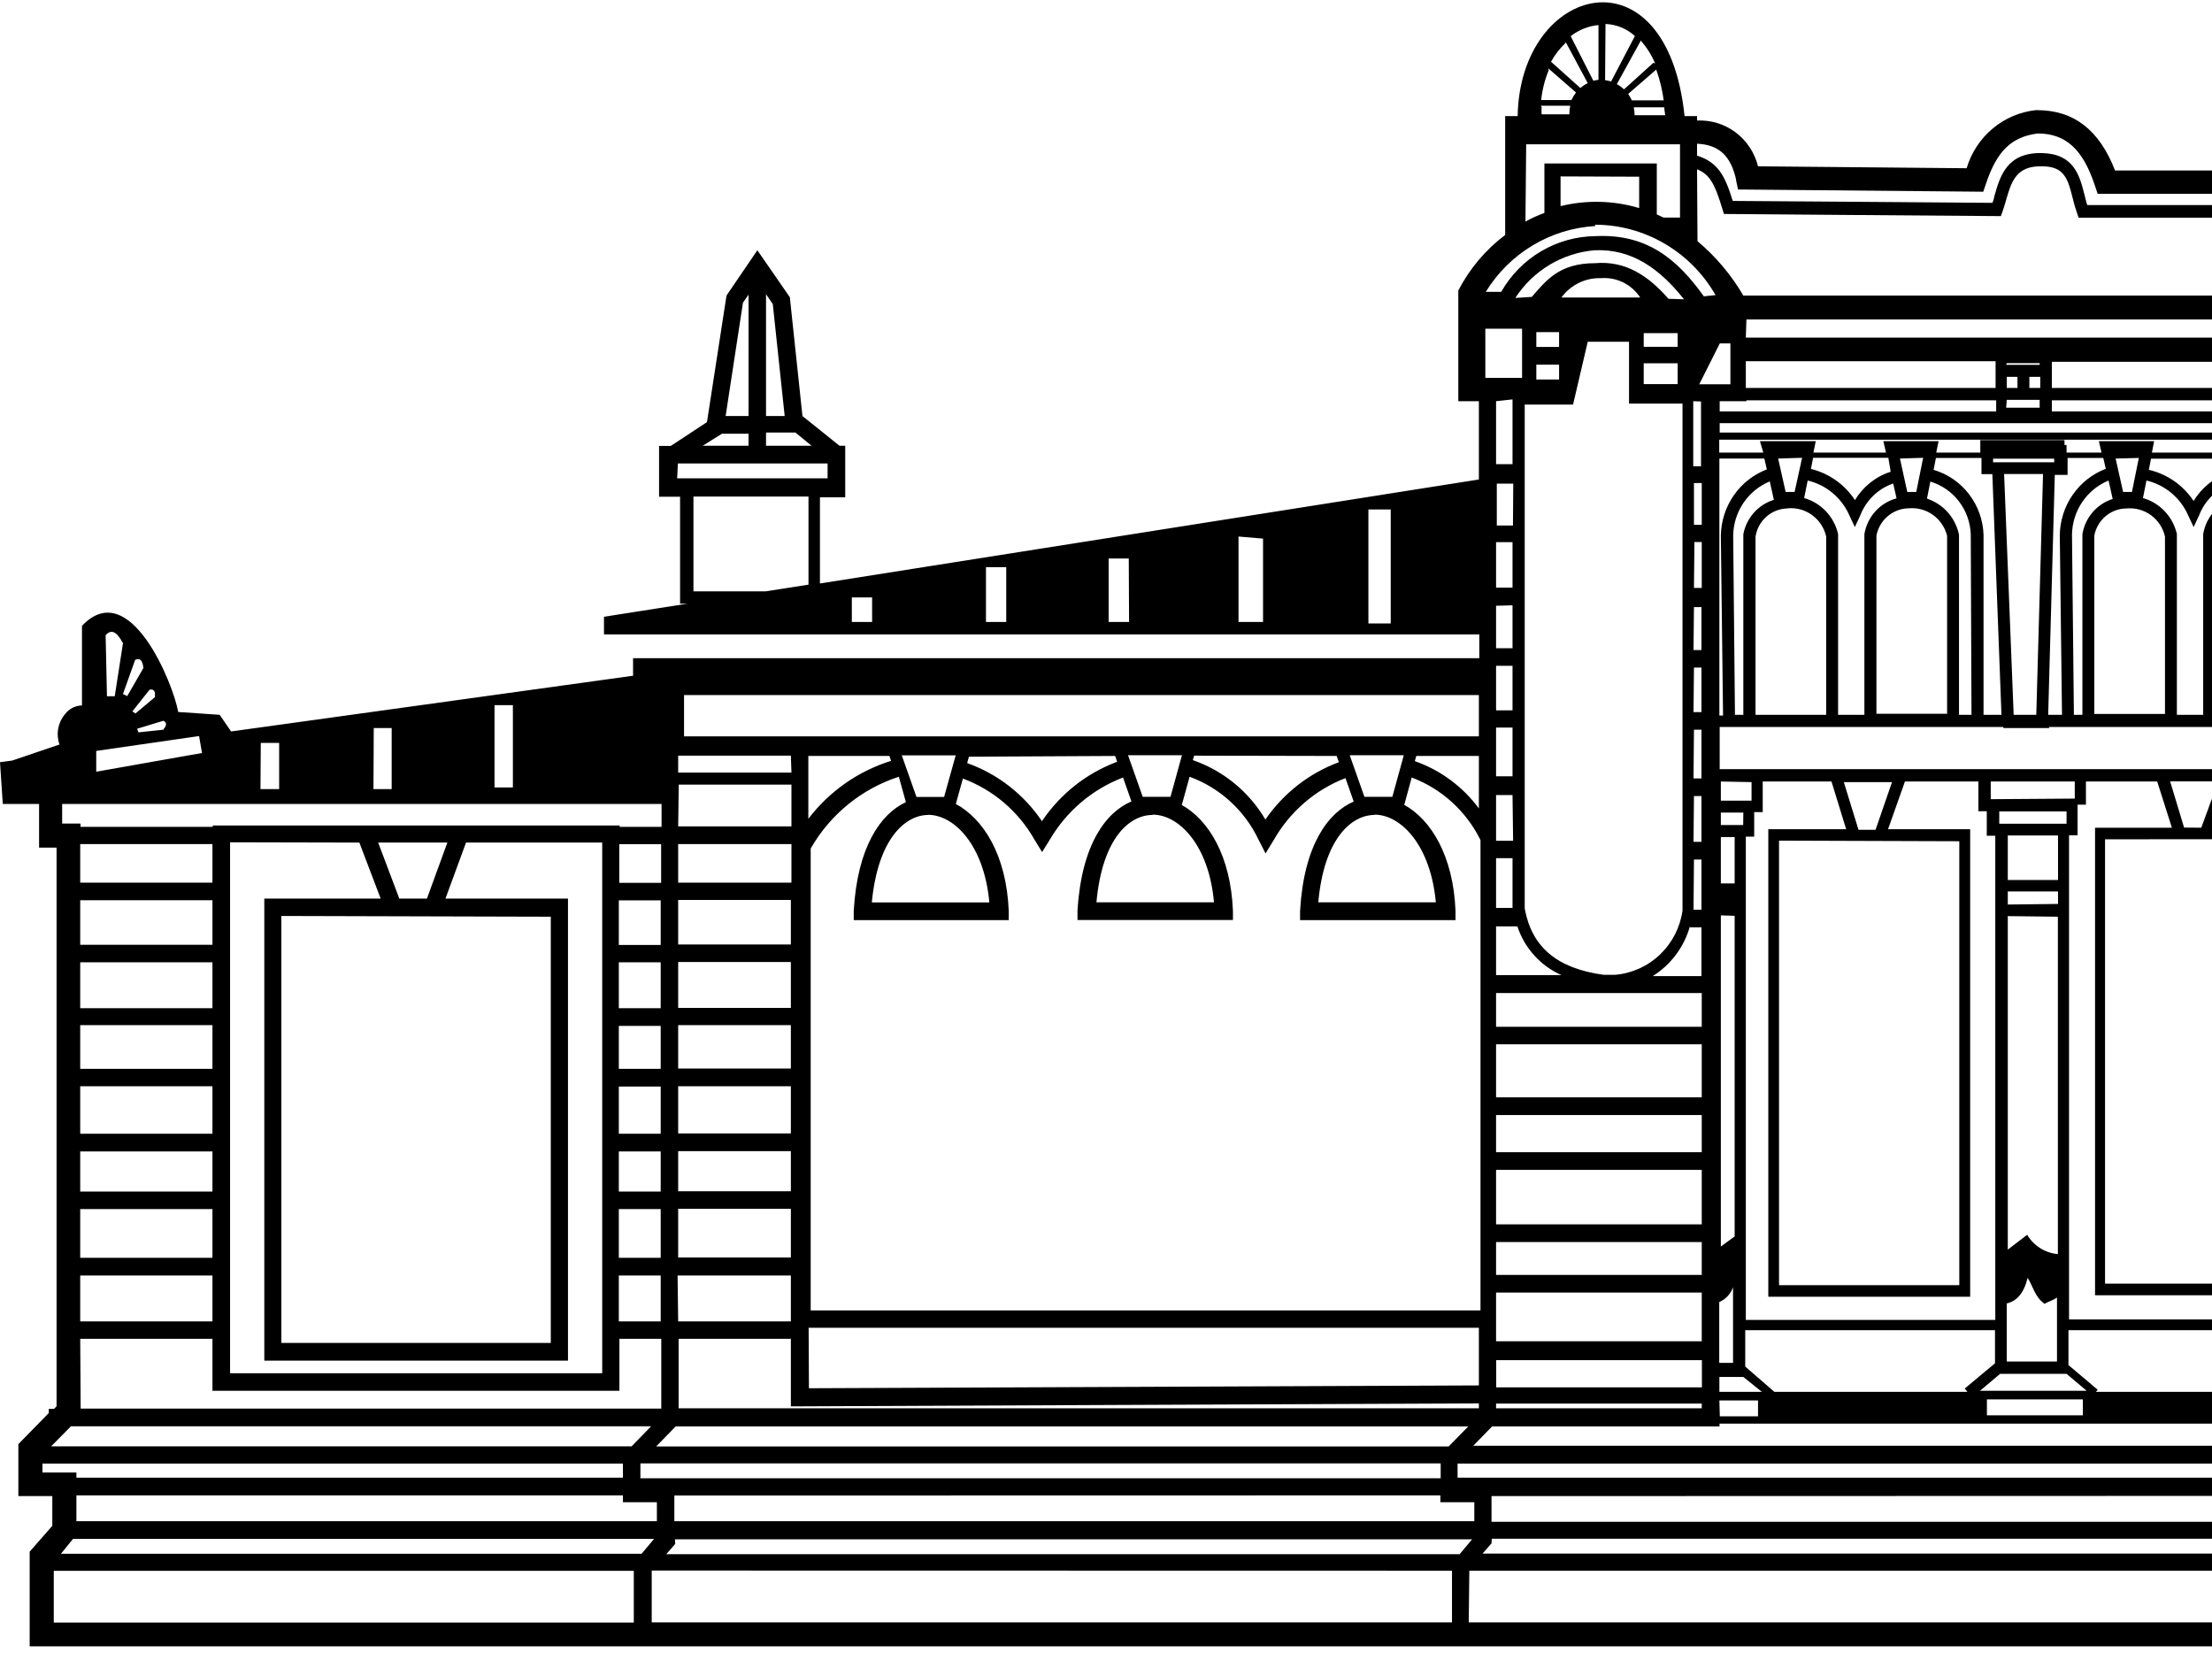 <svg width="269" height="201" viewBox="0 0 269 201" fill="none" xmlns="http://www.w3.org/2000/svg">
<g clip-path="url(#clip0_174_141)">
<path d="M537.606 82.058L528.53 81.046V68.401H530.942V62.982H530.799V62.873L525.993 58.953L524.474 44.502L520.526 38.793L516.774 44.303L514.469 59.622L509.895 62.693V62.855H508.966V68.275H510.878V77.686L497.871 75.284L436.285 63.722V60.543H435.552L431.032 56.93L429.513 42.478L425.565 36.77L421.813 42.189L419.472 57.58L415.148 60.471H413.898V61.627H354.009V48.783H357.028V36.336C355.525 33.645 353.544 31.257 351.186 29.291V14.117H349.703C347.559 -6.621 329.675 -1.889 329.407 14.117H327.888V15.165C326.786 15.575 325.799 16.249 325.011 17.13C324.224 18.011 323.66 19.073 323.368 20.223L297.89 20.457C297.332 18.576 296.238 16.902 294.744 15.646C293.251 14.389 291.424 13.606 289.493 13.394H289.314C284.865 13.394 281.756 15.797 279.845 20.728H257.208C255.296 15.797 252.187 13.394 247.738 13.394H247.56C245.628 13.606 243.801 14.389 242.308 15.646C240.814 16.902 239.72 18.576 239.162 20.457L213.792 20.223C213.384 18.571 212.422 17.113 211.07 16.098C209.718 15.083 208.059 14.575 206.377 14.659V14.117H204.858C202.714 -6.621 184.83 -1.889 184.562 14.117H183.043V28.569C180.666 30.36 178.718 32.669 177.344 35.325V48.783H179.845V58.303L99.713 70.948V60.471H102.787V54.202H102.09L97.587 50.589L96.051 36.138L92.102 30.429L88.35 35.939L85.974 51.33L81.579 54.22H80.15V60.398H82.704V73.405H83.598L73.45 74.995V77.144H179.899V80.035H76.987V82.166L28.104 88.941L26.711 86.917L21.672 86.574C21.101 83.232 15.794 69.955 9.97 76.097V85.779C9.571 85.786 9.179 85.884 8.824 86.065C8.468 86.247 8.157 86.507 7.915 86.827C7.488 87.328 7.2 87.935 7.081 88.586C6.961 89.237 7.015 89.907 7.236 90.53L1.483 92.481L0 92.68L0.339 97.756H4.753V103.067H6.879V170.99L6.575 171.315H5.932V171.821L2.233 175.597V181.919H6.361V185.532L3.609 188.676V188.802V190.952V200.183H531.674V199.785H532.318V189.633L531.942 189.217L529.566 186.508V182.895H533.693V176.608L533.264 176.175L529.048 171.821V104.097H531.281V92.012H533.747V86.592H430.853V87.098C429.607 87.24 428.397 87.607 427.28 88.182H400.212C399.874 87.036 399.26 85.994 398.425 85.147H537.552L537.606 82.058ZM527.619 62.928H521.669V61.121H525.332L527.619 62.928ZM523.938 58.899H521.669V44.086L522.491 45.278L523.938 58.899ZM518.864 45.17L519.543 44.176V58.953H516.738L518.864 45.17ZM516.291 61.103H519.614V62.909H513.575L516.291 61.103ZM510.52 67.046V64.445H510.967V64.608L511.199 64.445H529.334V67.046H528.548V66.721H510.985V67.046H510.52ZM98.695 54.202H93.156V52.594H96.73L98.695 54.202ZM95.425 50.589H93.156V35.776L93.978 36.969L95.425 50.589ZM90.351 36.806L91.03 35.831V50.589H88.243L90.351 36.806ZM87.796 52.739H91.03V54.202H85.456L87.796 52.739ZM82.436 56.352H100.643V58.158H82.347L82.436 56.352ZM84.33 71.906V60.38H98.32V71.093L93.103 71.906H84.33ZM106.056 75.627H103.591V72.646H106.056V75.627ZM122.368 75.627H119.903V68.961H122.368V75.627ZM137.305 75.627H134.821V67.913H137.269L137.305 75.627ZM153.599 75.627H150.615V65.24L153.599 65.493V75.627ZM169.125 75.808H166.41V61.952H169.125V75.808ZM435.23 102.905V104.44L434.605 105.036H434.266L391.279 90.169H391.046L347.488 105.343L346.523 105.072V102.977L390.868 88.724L435.23 102.905ZM425.029 92.409L427.959 95.95L424.01 94.143C424.01 93.999 424.01 93.619 425.029 92.572V92.409ZM425.332 91.415C425.332 91.307 425.457 90.855 426.833 89.916L429.37 94.45L425.332 91.415ZM433.998 99.852H441.144L441.377 100.646C439.929 101.151 438.558 101.856 437.303 102.742V101.369L433.944 100.285L433.998 99.852ZM9.291 181.829H75.754V182.66H79.882V184.972H9.291V181.829ZM5.163 179.047V177.963H75.754V179.679H9.291V179.047H5.163ZM79.185 173.429L76.808 175.868H6.218L8.63 173.429H79.185ZM75.308 102.652H80.4V107.348H75.308V102.652ZM206.377 20.584C207.896 21.198 208.521 22.282 209.486 25.497L209.647 26.021H210.183L226.066 26.148L242.807 26.274H243.325L243.504 25.787C243.665 25.335 243.808 24.847 243.951 24.359C244.594 22.101 245.183 20.132 248.346 20.223C251.097 20.223 251.49 21.83 252.08 24.179C252.223 24.791 252.402 25.394 252.616 25.985L252.777 26.473H284.061L284.24 25.985C284.436 25.389 284.615 24.793 284.758 24.179C285.348 21.83 285.741 20.295 288.492 20.223C291.654 20.223 292.244 22.029 292.887 24.359C293.03 24.847 293.173 25.335 293.334 25.787L293.513 26.274H294.031L310.772 26.148L326.655 26.021H327.191L327.352 25.497C327.638 24.558 327.781 23.799 327.924 23.131V28.55C325.547 30.342 323.599 32.651 322.224 35.307V35.939H212.005C210.538 33.426 208.652 31.189 206.431 29.327L206.377 20.584ZM418.364 66.703H431.175V78.246L418.364 78.084V66.703ZM388.724 73.929L390.332 74.272V79.312L388.188 74.579C388.325 74.315 388.507 74.077 388.724 73.875V73.929ZM437.428 106.445V105.361C438.798 104.191 440.366 103.279 442.055 102.67L442.645 104.783C442.344 104.922 442.052 105.079 441.77 105.253C438.196 107.421 436.535 111.883 437.053 117.483L437.142 118.458H454.705L454.794 117.501C455.384 112.081 453.758 107.637 450.328 105.452C449.984 105.218 449.619 105.018 449.238 104.856L450.006 102.688C453.468 103.931 456.377 106.385 458.207 109.607L459.1 111.07L460.011 109.625C461.777 106.776 464.347 104.53 467.39 103.176L467.944 105.217C467.697 105.325 467.458 105.452 467.229 105.596C463.656 107.764 461.995 112.226 462.513 117.826L462.602 118.801H480.165L480.254 117.844C480.844 112.425 479.218 107.981 475.788 105.795C475.39 105.543 474.971 105.325 474.537 105.145L475.359 102.832C477.074 103.413 478.656 104.339 480.01 105.552C481.364 106.766 482.462 108.243 483.238 109.896L484.113 111.558L485.096 109.95C487.022 106.811 489.718 104.228 492.922 102.453L493.708 105.307C493.443 105.428 493.186 105.567 492.94 105.723C489.366 107.89 487.705 112.352 488.223 117.952V118.928H505.75L505.839 117.97C506.429 112.551 504.803 108.107 501.373 105.921C500.993 105.675 500.592 105.464 500.176 105.289L500.926 103.157C504.951 104.484 508.357 107.254 510.502 110.943H510.699V163.367H432.086V112.967H432.479V111.16L432.676 111.287L433.033 110.745H434.819V108.252C435.052 107.981 435.302 107.746 435.534 107.493L437.428 106.445ZM446.004 106.192C447.137 106.191 448.246 106.517 449.202 107.132C451.721 108.758 452.99 112.027 452.775 116.164H439.09C438.929 111.883 440.269 108.541 442.877 106.933C443.815 106.423 444.869 106.174 445.932 106.21L446.004 106.192ZM468.337 107.077C469.288 106.484 470.383 106.17 471.5 106.17C472.617 106.17 473.712 106.484 474.662 107.077C477.181 108.703 478.45 111.973 478.235 116.11H464.549C464.317 112.045 465.657 108.703 468.266 107.077H468.337ZM497.174 106.192C498.307 106.191 499.416 106.517 500.372 107.132C502.891 108.758 504.178 112.027 503.945 116.164H490.277C490.099 111.883 491.457 108.541 494.047 106.933C494.985 106.423 496.039 106.174 497.102 106.21L497.174 106.192ZM526.225 172.363H512.95V165.137H526.225V172.363ZM413.183 193.083H370.446V190.952H413.112L413.183 193.083ZM175.2 177.945V179.752H77.88V177.945H175.2ZM96.176 152.908H82.472V146.982H96.176V152.908ZM96.176 144.851H82.472V139.973H96.176V144.851ZM96.176 137.824H82.472V132.079H96.176V137.824ZM96.176 129.929H82.472V124.654H96.176V129.929ZM96.176 122.559H82.472V116.977H96.176V122.559ZM96.176 114.845H82.472V109.426H96.176V114.845ZM116.222 91.849L114.811 96.907H111.452L109.665 91.849H116.222ZM112.828 99.075C116.097 99.075 119.688 102.832 120.314 109.733H106.02C106.771 101.911 110.13 99.093 112.899 99.093L112.828 99.075ZM110.165 97.539C107.11 98.948 104.269 102.959 103.823 110.745V111.883H122.672V110.763C122.386 103.898 119.563 99.563 116.24 97.756L117.098 94.667C120.791 96.04 123.885 98.689 125.834 102.146L126.728 103.609L127.639 102.146C129.673 98.656 132.824 95.972 136.572 94.541L137.591 97.449C134.482 98.768 131.516 102.706 131.034 110.727V111.865H149.937V110.763C149.669 104.043 146.953 99.689 143.719 97.883L144.666 94.45C148.341 95.79 151.349 98.534 153.045 102.092L153.903 103.772L154.886 102.164C156.85 98.704 159.936 96.036 163.622 94.613L164.623 97.467C161.514 98.804 158.566 102.742 158.102 110.745V111.883H177.004V110.763C176.736 104.025 174.003 99.653 170.769 97.865L171.68 94.541C175.319 95.915 178.307 98.632 180.042 102.146V159.339H98.588V103.176C100.966 99.022 104.787 95.912 109.308 94.45L110.165 97.539ZM143.737 91.831L142.343 96.889H138.966L137.18 91.831H143.737ZM140.163 99.057C143.415 99.057 147.024 102.814 147.632 109.715H133.338C134.053 101.911 137.341 99.093 140.181 99.093L140.163 99.057ZM170.715 91.831L169.322 96.889H165.927L164.14 91.831H170.715ZM167.142 99.057C170.394 99.057 173.985 102.814 174.61 109.715H160.317C161.014 101.911 164.391 99.093 167.16 99.093L167.142 99.057ZM212.38 48.783V48.675H242.754V50.029H209.129V48.783H212.38ZM212.38 38.847H322.385V41.051H212.309L212.38 38.847ZM334.57 44.267V46.073H331.711V44.267H334.57ZM331.711 42.117V40.31H334.481V42.117H331.711ZM357.421 94.504L353.473 96.311L356.403 92.879C357.421 93.926 357.439 94.324 357.421 94.432V94.504ZM430.174 168.57H415.881V165.264H430.174V168.57ZM372.519 181.865V184.268H368.391V185.045H181.382V181.919L372.519 181.865ZM280.809 169.112L283.043 167.305H291.136L293.387 169.112H280.809ZM293.137 170.159V172.092H281.47V170.159H293.137ZM240.788 169.112L243.236 167.052H251.312L253.759 169.112H240.788ZM253.295 170.159V172.092H241.628V170.159H253.295ZM184.008 102.236H181.936V96.672H183.937L184.008 102.236ZM184.526 112.641C184.959 113.954 185.659 115.16 186.583 116.18C187.506 117.201 188.632 118.014 189.886 118.567H181.936V112.641H184.526ZM193.084 41.557H198.105V49.072H204.608V110.745C204.313 112.786 203.344 114.666 201.859 116.079C200.373 117.493 198.458 118.357 196.425 118.53H194.996C189.35 117.754 186.277 115.17 185.42 110.474V49.198H191.298L193.084 41.557ZM206.056 65.908H206.949V71.49H206.002L206.056 65.908ZM209.129 51.456H324.672V52.594H209.129V51.456ZM244.04 48.62H248.042V49.578H243.968L244.04 48.62ZM212.309 43.923H242.682V47.175H212.309V43.923ZM350.489 112.569H351.972V118.494H346.005C348.125 117.133 349.686 115.041 350.4 112.605L350.489 112.569ZM409.824 135.547H413.719V140.064H409.735L409.824 135.547ZM409.824 142.213H413.719V148.843H409.735L409.824 142.213ZM409.824 150.993H413.719V154.985H409.735L409.824 150.993ZM409.824 157.135H413.719V163.06H409.735L409.824 157.135ZM415.845 157.135H430.138V163.06H415.845V157.135ZM430.138 154.985H415.845V151.029H430.138V154.985ZM430.138 148.843H415.845V142.213H430.138V148.843ZM415.845 140.064V135.547H430.138V140.064H415.845ZM430.138 133.398H415.845V126.949H430.138V133.398ZM413.665 133.398H409.735V127.635H373.519V133.398H369.946V126.949H413.648L413.665 133.398ZM181.936 120.752H206.949V124.853H181.936V120.752ZM210.772 65.131C210.791 63.712 211.223 62.33 212.015 61.157C212.806 59.984 213.921 59.074 215.221 58.538L215.721 60.778C214.782 61.065 213.938 61.608 213.283 62.347C212.628 63.086 212.186 63.993 212.005 64.969V86.917H210.987L210.772 65.131ZM214.435 55.033H209.075V53.462H324.565V55.033H317.847L318.133 53.642H311.415L311.719 55.033H302.946L303.232 53.642H296.514L296.836 55.033H292.53V53.516H282.292V54.112H281.989V55.033H276.629L276.914 53.642H270.197L270.5 55.033H261.692L261.96 53.642H255.242L255.564 55.033H251.312V54.112H251.061V53.516H240.824V54.112V55.033H235.464L235.75 53.642H229.032L229.354 55.033H220.527L220.813 53.642H214.024L214.435 55.033ZM351.883 124.853H326.869V120.662H351.883V124.853ZM320.545 95.046H324.672V97.305H320.545V95.046ZM286.223 86.917L285.044 57.635H289.778L288.974 86.917H286.223ZM244.88 86.917L243.718 57.635H248.453L247.631 86.917H244.88ZM236.786 86.791H228.192V65.113C228.373 64.187 228.865 63.352 229.584 62.75C230.304 62.147 231.207 61.815 232.141 61.807C233.182 61.715 234.221 62.001 235.072 62.614C235.923 63.226 236.531 64.125 236.786 65.149V86.791ZM233.874 55.666L233.034 59.82H231.944L231.051 55.756L233.874 55.666ZM229.925 57.364C228.11 57.939 226.566 59.166 225.584 60.814C224.336 58.91 222.421 57.554 220.224 57.02L220.492 55.666H229.639L229.925 57.364ZM217.419 61.807C218.475 61.715 219.528 62.011 220.385 62.642C221.242 63.273 221.845 64.195 222.082 65.24V86.917H213.488V65.24C213.635 64.301 214.104 63.444 214.813 62.82C215.521 62.196 216.425 61.844 217.365 61.825L217.419 61.807ZM223.511 64.86C223.265 63.84 222.754 62.904 222.032 62.148C221.31 61.393 220.402 60.845 219.402 60.561L219.831 58.429C220.944 58.691 221.982 59.211 222.862 59.948C223.743 60.684 224.442 61.618 224.905 62.675L225.566 64.084L226.227 62.675C226.573 61.771 227.11 60.955 227.802 60.284C228.493 59.613 229.322 59.103 230.229 58.791L230.64 60.597C229.642 60.865 228.743 61.418 228.049 62.19C227.354 62.963 226.896 63.921 226.727 64.951V86.917H223.529V64.878L223.511 64.86ZM238.198 64.86C237.967 63.88 237.491 62.977 236.815 62.236C236.139 61.496 235.286 60.944 234.338 60.633L234.749 58.556C236.134 58.973 237.355 59.82 238.237 60.978C239.119 62.135 239.618 63.544 239.663 65.005L239.752 86.917H238.233V65.041L238.198 64.86ZM241.217 86.917V65.023C241.156 63.228 240.536 61.498 239.445 60.081C238.354 58.663 236.848 57.63 235.142 57.129L235.428 55.684H240.967V57.653H242.289L243.397 86.917H241.217ZM243.629 56.207H242.378V55.774H249.811V56.207H243.629ZM249.882 57.743H251.437V55.684H255.778L256.082 57.002C254.459 57.624 253.058 58.725 252.061 60.162C251.064 61.598 250.517 63.304 250.49 65.059L250.758 86.917H249.078L249.882 57.743ZM277.969 86.899H269.482V65.222C269.663 64.295 270.155 63.46 270.874 62.858C271.594 62.256 272.496 61.923 273.43 61.916C274.475 61.814 275.52 62.093 276.379 62.703C277.237 63.312 277.852 64.212 278.112 65.24L277.969 86.899ZM275.056 55.774L274.217 59.82H273.127L272.216 55.756L275.056 55.774ZM271.108 57.472C269.292 58.047 267.748 59.275 266.766 60.922C265.497 58.999 263.547 57.642 261.317 57.129L261.585 55.774H270.733L271.108 57.472ZM263.282 86.809H254.688V65.131C254.859 64.203 255.346 63.365 256.064 62.761C256.781 62.157 257.685 61.826 258.619 61.825C259.673 61.728 260.727 62.021 261.584 62.648C262.441 63.276 263.045 64.197 263.282 65.24V86.809ZM260.102 55.684L259.262 59.82H258.19L257.279 55.756L260.102 55.684ZM252.205 86.917L251.973 65.023C251.992 63.604 252.424 62.221 253.215 61.049C254.006 59.876 255.121 58.965 256.421 58.429L256.922 60.669C255.977 60.97 255.133 61.529 254.483 62.284C253.834 63.04 253.404 63.963 253.241 64.951V86.917H252.205ZM264.712 64.86C264.465 63.84 263.955 62.904 263.233 62.148C262.51 61.393 261.603 60.845 260.602 60.561L261.031 58.429C262.144 58.691 263.182 59.211 264.063 59.948C264.943 60.684 265.642 61.618 266.105 62.675L266.766 64.084L267.427 62.675C267.773 61.771 268.311 60.955 269.002 60.284C269.694 59.613 270.522 59.103 271.429 58.791L271.84 60.597C270.843 60.865 269.943 61.418 269.249 62.19C268.555 62.963 268.096 63.921 267.928 64.951V86.917H264.729V64.878L264.712 64.86ZM279.398 64.86C279.167 63.88 278.691 62.977 278.015 62.236C277.34 61.496 276.487 60.944 275.539 60.633L275.95 58.556C277.335 58.973 278.555 59.82 279.437 60.978C280.319 62.135 280.818 63.544 280.863 65.005L280.952 86.917H279.434V65.041L279.398 64.86ZM282.417 86.917V65.023C282.349 63.23 281.723 61.504 280.63 60.09C279.536 58.676 278.03 57.646 276.325 57.147L276.629 55.702H281.989V57.671H283.579L284.74 86.917H282.417ZM284.972 56.207H283.775V55.774H291.101V56.207H284.972ZM291.226 57.743H292.512V55.756H296.979L297.265 57.075C295.646 57.702 294.251 58.804 293.257 60.24C292.264 61.676 291.718 63.379 291.69 65.131L291.94 87.008H290.404L291.226 57.743ZM319.205 86.809H310.611V65.131C310.792 64.205 311.284 63.37 312.003 62.768C312.722 62.165 313.625 61.833 314.559 61.825C315.611 61.729 316.662 62.022 317.517 62.65C318.371 63.278 318.971 64.198 319.205 65.24V86.809ZM316.275 55.684L315.417 59.82H314.327L313.416 55.756L316.275 55.684ZM312.344 57.382C310.523 57.956 308.973 59.183 307.984 60.832C306.746 58.919 304.827 57.56 302.624 57.038L302.892 55.684H312.058L312.344 57.382ZM304.5 86.809H295.907V65.131C296.088 64.205 296.579 63.37 297.299 62.768C298.018 62.165 298.921 61.833 299.855 61.825C300.899 61.718 301.945 61.998 302.8 62.613C303.654 63.227 304.259 64.135 304.5 65.168V86.809ZM301.338 55.684L300.463 59.82H299.373L298.479 55.756L301.338 55.684ZM293.405 86.917L293.155 65.023C293.176 63.602 293.61 62.218 294.405 61.045C295.199 59.872 296.318 58.962 297.622 58.429L298.122 60.669C297.188 60.992 296.36 61.569 295.729 62.337C295.098 63.105 294.69 64.035 294.549 65.023V87.008L293.405 86.917ZM305.912 64.86C305.672 63.84 305.166 62.902 304.447 62.146C303.727 61.39 302.82 60.843 301.82 60.561L302.249 58.429C303.36 58.698 304.395 59.22 305.274 59.956C306.154 60.692 306.855 61.622 307.323 62.675L307.984 64.084L308.646 62.675C308.991 61.771 309.529 60.955 310.22 60.284C310.912 59.613 311.74 59.103 312.648 58.791L313.059 60.597C312.051 60.87 311.145 61.434 310.45 62.22C309.755 63.006 309.301 63.98 309.146 65.023V87.008H305.948V65.041L305.912 64.86ZM320.616 64.86C320.387 63.877 319.91 62.97 319.23 62.229C318.55 61.488 317.692 60.938 316.739 60.633L317.168 58.556C318.55 58.977 319.768 59.826 320.649 60.983C321.53 62.139 322.031 63.546 322.081 65.005V86.917H320.563V65.041L320.616 64.86ZM323.636 86.917L323.528 65.023C323.475 63.226 322.858 61.492 321.766 60.073C320.674 58.654 319.164 57.623 317.454 57.129L317.758 55.684H324.672V86.917H323.636ZM328.799 102.182H326.798V96.636H328.799V102.182ZM373.466 148.861H369.892V142.249H373.466V148.861ZM367.748 148.861H353.955V142.249H367.748V148.861ZM351.829 148.861H326.816V142.249H351.829V148.861ZM326.816 140.082V135.565H351.829V140.082H326.816ZM324.69 150.92L322.635 149.403V111.305H324.69V150.92ZM328.817 94.45H326.816V88.525H328.817V94.45ZM328.817 86.375H326.816V80.956H328.817V86.375ZM328.817 78.842H326.816V73.64H328.817V78.842ZM328.817 71.472H326.816V65.908H328.817V71.472ZM321.67 100.231V98.714H324.672V100.231H321.67ZM324.761 101.694V107.33H322.778V101.712L324.761 101.694ZM326.887 150.993H351.901V154.985H326.887V150.993ZM354.098 150.993H367.748V154.985H353.955L354.098 150.993ZM370.017 150.993H373.591V154.985H370.017V150.993ZM373.591 140.154H370.017V135.638H373.591V140.154ZM367.873 140.154H354.08V135.638H367.748L367.873 140.154ZM354.08 133.488V126.967H367.748V133.416L354.08 133.488ZM351.954 133.488H326.941V126.967H351.954V133.488ZM326.941 104.404H328.942V110.401H326.941V104.404ZM328.942 63.831H326.941V49.614H328.942V63.831ZM219.152 55.666L218.241 59.82H217.151L216.239 55.756L219.152 55.666ZM243.629 88.399V88.525H249.185V88.399H284.919V88.525H290.475V88.399H324.761V93.529H209.129V88.399H243.629ZM317.561 102.2V156.268H295.639V102.218L317.561 102.2ZM305.304 100.809L303.518 95.01H309.378L307.395 100.809H305.304ZM277.915 102.037V156.087H255.993V102.056L277.915 102.037ZM265.605 100.628L263.908 95.01H269.768L267.695 100.646L265.605 100.628ZM250.257 111.467V152.492C249.496 152.426 248.761 152.179 248.112 151.771C247.462 151.363 246.918 150.805 246.523 150.144L244.165 151.95V111.395L250.257 111.467ZM244.165 109.986V108.396H250.275V109.914L244.165 109.986ZM250.275 107.005H244.165V101.586H250.275V107.005ZM243.129 100.159V98.659H251.312V100.159H243.129ZM242.092 97.178V95.028H252.312V97.106L242.092 97.178ZM238.269 102.29V156.268H216.347V102.218L238.269 102.29ZM226.012 100.899L224.226 95.101H230.086L228.085 100.899H226.012ZM213.006 95.101V97.359H209.271V95.028L213.006 95.101ZM210.951 111.359V150.342L209.271 151.571V111.305L210.951 111.359ZM210.951 107.421H209.271V101.785H210.951V107.421ZM211.987 100.321H209.271V98.804H212.005L211.987 100.321ZM181.936 126.985H206.949V133.434H181.936V126.985ZM181.936 135.584H206.949V140.1H181.936V135.584ZM181.936 142.249H206.949V148.879H181.936V142.249ZM181.936 151.029H206.949V155.021H181.936V151.029ZM206.949 157.171V163.096H181.936V157.171H206.949ZM209.075 158.327C209.463 158.159 209.813 157.912 210.102 157.602C210.391 157.291 210.613 156.923 210.754 156.52V165.715H209.075V158.327ZM212.309 101.73H213.327V98.75H214.363V95.028H222.725L224.512 100.827H215.042V157.677H239.591V100.827H229.604L231.658 95.028H240.592V98.641H241.61V101.622H242.646V160.495H212.309V101.73ZM244.04 158.49C245.273 158.219 246.148 157.189 246.577 155.382C247.274 156.448 247.417 157.677 248.649 158.544C249.114 158.237 249.686 158.128 250.15 157.767V165.553H244.04V158.49ZM251.615 101.568H252.652V97.847H253.67V95.028H262.335L264.122 100.646H254.778V157.496H279.344V100.646H269.41L271.34 95.028H280.488V98.75H281.524V101.73H282.542V160.44H251.615V101.568ZM281.828 97.287V95.028H292.03V97.287H281.828ZM282.846 98.75H290.922V100.267H282.757L282.846 98.75ZM289.993 108.577V110.094H283.775V108.595L289.993 108.577ZM283.9 107.114V101.694H289.993V107.114H283.9ZM289.993 111.558V152.402C289.302 152.279 288.645 152.013 288.061 151.622C287.476 151.23 286.979 150.721 286.598 150.126L283.775 152.131V111.558H289.993ZM283.9 158.526C285.312 158.381 286.294 157.333 286.777 155.364C287.456 156.43 287.617 157.659 288.831 158.526C289.207 158.291 289.618 158.164 289.993 157.948V165.697H283.775L283.9 158.526ZM291.458 101.712H292.405V97.991H293.441V95.028H301.892L303.679 100.827H294.37V157.677H318.794V100.827H308.788L310.772 95.028H319.062V98.75H320.098V101.73H321.116V151.426C320.777 152.569 320.777 153.788 321.116 154.931V160.35H291.386L291.458 101.712ZM322.778 157.37C323.224 158.164 323.963 158.748 324.833 158.995V165.715H322.778V157.37ZM326.959 157.171H351.972V163.096H326.959V157.171ZM354.17 157.171H367.838V163.096H354.045L354.17 157.171ZM370.089 157.171H373.662V163.096H370.089V157.171ZM370.089 124.835V112.587H413.79V124.853L370.089 124.835ZM367.963 124.835H354.17V112.587H367.838L367.963 124.835ZM326.869 118.53V112.587H329.389C329.822 113.899 330.523 115.104 331.447 116.125C332.37 117.146 333.495 117.959 334.749 118.512L326.869 118.53ZM324.672 48.801V50.047H291.404V48.693H322.224V48.801H324.672ZM289.957 49.397H285.883V48.693H289.957V49.397ZM285.883 45.603H287.188V47.175H285.883V45.603ZM288.635 47.211V45.603H289.957V47.175L288.635 47.211ZM289.957 44.122H285.883V44.014H289.957V44.122ZM284.418 47.175H249.525V43.996H284.383L284.418 47.175ZM244.04 44.158H248.042V44.357H243.968L244.04 44.158ZM248.114 45.82V47.175H246.791V45.82H248.114ZM244.04 45.82H245.344V47.175H244.04V45.82ZM249.525 48.675H284.383V50.029H249.525V48.675ZM214.56 55.756L214.864 57.075C213.241 57.697 211.84 58.797 210.843 60.234C209.846 61.67 209.298 63.377 209.271 65.131L209.539 87.008H209.093V55.756H214.56ZM206.002 73.82H206.913V79.041H205.948L206.002 73.82ZM206.002 81.173H206.913V86.592H205.948L206.002 81.173ZM206.002 88.724H206.913V94.649H205.948L206.002 88.724ZM206.002 96.799H206.913V102.363H205.948L206.002 96.799ZM206.002 104.512H206.913V110.618H205.948L206.002 104.512ZM205.52 112.768H206.913V118.693H200.981C203.195 117.311 204.815 115.138 205.52 112.605V112.768ZM206.967 165.39V168.696H181.953V165.39H206.967ZM209.093 170.286H213.792V172.219H209.146L209.093 170.286ZM209.093 169.238V167.432H212.005L214.256 169.238H209.093ZM212.237 166.167V161.741H242.611V165.77L238.93 168.841L239.252 169.238H215.775L212.237 166.167ZM251.544 165.986V161.741H282.346V165.932L278.665 169.021L278.844 169.238H254.885L255.099 168.985L251.544 165.986ZM291.369 166.167V161.741H321.17V166.167L317.597 169.148H294.888L291.369 166.167ZM321.456 167.359H324.654V169.166H319.294L321.456 167.359ZM319.973 170.286H324.654V172.219H319.973V170.286ZM326.78 170.828H351.793V171.46H326.78V170.828ZM326.78 168.696V165.39H351.793V168.696H326.78ZM353.991 165.39H367.712V168.696H353.919L353.991 165.39ZM369.91 165.39H373.483V168.696H369.91V165.39ZM373.483 170.81V175.958H369.91V170.81H373.483ZM373.483 178.035V179.571L371.983 178.035H373.483ZM406.34 188.874V132.585H376.86V188.82H374.984V129.207H408.27V188.82L406.34 188.874ZM382.292 146.531V157.731H379.04V146.531H382.292ZM379.04 142.665V134.391H382.292V142.629L379.04 142.665ZM382.292 162.319V173.465H379.04V162.265L382.292 162.319ZM382.292 175.308V187.953H379.04V175.308H382.292ZM390.671 146.531V175.976H383.971V146.531H390.671ZM384.15 142.665V134.391H386.204V142.629L384.15 142.665ZM387.92 142.665V134.391H390.939V142.629L387.92 142.665ZM390.671 177.909V187.881H383.971V177.891L390.671 177.909ZM399.461 146.531V175.976H392.761V146.531H399.461ZM397.228 142.665V134.391H399.283V142.629L397.228 142.665ZM399.461 177.945V187.917H392.761V177.891L399.461 177.945ZM395.513 142.665H392.458V134.391H395.549L395.513 142.665ZM404.446 146.531V157.731H401.195V146.531H404.446ZM401.195 142.665V134.391H404.446V142.629L401.195 142.665ZM404.446 162.319V173.465H401.195V162.265L404.446 162.319ZM404.446 175.308V187.953H401.195V175.308H404.446ZM409.806 179.77V178.054H411.593L409.896 179.77H409.806ZM409.806 175.904V170.719H413.701V175.868L409.806 175.904ZM409.806 168.678V165.336H413.701V168.642L409.806 168.678ZM430.174 124.98H415.881V112.714H430.174V124.98ZM430.567 110.528H351.257V109.336H430.496L430.567 110.528ZM344.468 101.496V106.626L346.809 107.276V110.329H349.203V111.774C348.765 113.603 347.765 115.245 346.346 116.462C344.926 117.68 343.162 118.41 341.306 118.549H339.894C334.248 117.772 331.175 115.189 330.318 110.492V49.198H336.196L337.982 41.629H343.003V49.144H349.578V96.979H347.63V100.466L344.468 101.496ZM350.971 73.712H351.954V78.933H350.971V73.712ZM350.971 81.064H351.954V86.484H350.971V81.064ZM353.562 89.916L350.971 94.143V88.724C351.888 88.79 352.776 89.075 353.562 89.555V89.916ZM352.294 97.142H350.971V96.672H352.097C352.157 96.798 352.199 96.932 352.222 97.07L352.294 97.142ZM355.367 97.142L357.707 96.293C357.791 96.569 357.839 96.854 357.85 97.142H355.367ZM356.099 91.993L352.687 94.559H352.329L354.616 90.53C355.974 91.47 356.099 91.921 356.099 92.048V91.993ZM351.954 71.58H350.971V65.962H351.954V71.58ZM334.731 36.174C335.281 35.419 336.004 34.811 336.838 34.402C337.672 33.993 338.592 33.795 339.519 33.825C340.452 33.746 341.389 33.923 342.232 34.336C343.074 34.749 343.791 35.384 344.307 36.174H334.731ZM291.404 47.175V43.941H322.224V47.175H291.404ZM206.949 63.813H206.002V58.736H206.949V63.813ZM189.886 36.174C190.436 35.419 191.159 34.811 191.994 34.402C192.828 33.993 193.748 33.795 194.674 33.825C195.608 33.746 196.545 33.923 197.387 34.336C198.23 34.749 198.947 35.384 199.463 36.174H189.886ZM181.936 110.401V104.35H183.937V110.401H181.936ZM183.937 71.454H181.936V65.926H183.937V71.454ZM183.937 73.604V78.824H181.936V73.658L183.937 73.604ZM183.937 80.956V86.375H181.936V80.956H183.937ZM181.936 88.471H183.937V94.396H181.936V88.471ZM98.338 161.452H179.845V168.461L98.374 168.804L98.338 161.452ZM181.936 170.665H206.949V171.243H181.936V170.665ZM181.453 173.447H209.111V173.104H324.654V173.429H353.991V170.647H367.748V175.795H179.166L181.453 173.447ZM369.052 177.963L370.839 179.679H177.255V177.963H369.052ZM175.164 181.829V182.66H179.291V184.972H82.008V181.847L175.164 181.829ZM181.417 187.104H368.32V188.91H180.292L181.382 187.664L181.417 187.104ZM370.482 187.104H373.555V188.91H370.482V187.104ZM409.788 188.91V187.104H413.183V188.91H409.788ZM415.291 187.104H430.674V188.91H415.291V187.104ZM430.674 184.954H415.291V184.268H411.164V181.919H434.748V184.268H430.621L430.674 184.954ZM412.915 179.679L414.595 177.963H431.371L433.051 179.679H412.915ZM415.809 175.814V170.665H430.103V175.814H415.809ZM432.282 165.155H510.895V171.912L432.282 171.586V165.155ZM526.207 163.024H512.932V156.412H526.207V163.024ZM526.207 154.262H512.932V150.144H526.207V154.262ZM526.207 148.066H512.932V142.231H526.207V148.066ZM526.207 140.082H512.932V135.276H526.207V140.082ZM526.207 133.127H512.932V127.545H526.207V133.127ZM526.207 125.395H512.932V119.976H526.207V125.395ZM526.207 117.916H512.932V111.052H526.207V117.916ZM526.207 108.884H512.932V103.465H526.207V108.884ZM432.943 107.077H348.97V106.283L390.975 91.831L432.818 106.373L432.943 107.077ZM359.387 96.654C359.044 94.112 357.912 91.747 356.153 89.898H380.434L359.387 96.654ZM351.936 63.776H350.954V49.632H351.936V63.776ZM349.06 44.068V46.597H344.879V44.068H349.06ZM344.933 42.063V40.401H349.06V42.063H344.933ZM347.791 36.21C345.379 33.464 342.628 31.549 338.947 31.874C334.552 31.874 332.98 34.006 331.247 35.975L329.246 36.102C330.313 34.458 331.737 33.082 333.408 32.077C335.08 31.072 336.956 30.465 338.894 30.303C343.468 30.104 346.862 32.615 349.757 36.264L347.791 36.21ZM329.925 40.112V46.091H325.458V40.112H329.925ZM210.433 41.756V46.724H206.645L209.146 41.756H210.433ZM206.859 48.819V56.695H205.913V48.783L206.859 48.819ZM204.019 44.176V46.705H199.892V44.176H204.019ZM199.892 42.171V40.509H204.019V42.171H199.892ZM202.911 36.336C200.499 33.59 197.748 31.676 193.978 32.001C189.583 32.001 188.01 34.132 186.277 36.102L184.276 36.228C185.343 34.584 186.767 33.208 188.439 32.203C190.11 31.199 191.986 30.592 193.924 30.429C198.498 30.23 201.893 32.741 204.787 36.391L202.911 36.336ZM186.831 42.189V40.383H189.6V42.189H186.831ZM189.6 44.339V46.145H186.831V44.339H189.6ZM183.99 63.903H182.025V58.809H184.026L183.99 63.903ZM179.845 98.298C177.876 95.638 175.162 93.637 172.055 92.553L172.234 91.921H179.845V98.298ZM162.55 91.921L162.818 92.68C159.203 94.021 156.084 96.456 153.885 99.653C151.883 96.263 148.755 93.702 145.059 92.427L145.22 91.885L162.55 91.921ZM135.607 91.921L135.858 92.626C132.138 94.011 128.939 96.538 126.71 99.852C124.501 96.577 121.314 94.102 117.616 92.788L117.83 92.012L135.607 91.921ZM108.164 91.921L108.361 92.517C104.368 93.758 100.854 96.219 98.302 99.563V91.921H108.164ZM96.247 93.945H82.472V91.885H96.176L96.247 93.945ZM82.544 95.408H96.247V100.484H82.472L82.544 95.408ZM96.247 102.634V107.33H82.472V102.634H96.247ZM75.254 109.48H80.346V114.899H75.254V109.48ZM75.254 117.013H80.346V122.595H75.254V117.013ZM75.254 124.745H80.346V129.965H75.254V124.745ZM75.254 132.115H80.346V137.86H75.254V132.115ZM75.254 140.009H80.346V144.887H75.254V140.009ZM75.254 147.018H80.346V152.944H75.254V147.018ZM75.254 155.093H80.346V160.675H75.254V155.093ZM82.401 155.093H96.176V160.675H82.472L82.401 155.093ZM96.176 162.789V171.008L179.845 170.647V171.243H82.526V162.789H96.176ZM178.559 173.447L176.165 175.886H79.792L82.168 173.447H178.559ZM82.079 187.176H179.023L177.505 188.983H81.025L82.115 187.736L82.079 187.176ZM176.576 190.988V197.274H79.256V190.97L176.576 190.988ZM178.684 190.988H368.32V197.274H178.612L178.684 190.988ZM370.518 194.601H413.183V197.292H370.446L370.518 194.601ZM415.309 190.988H430.692V197.274H415.309V190.988ZM432.818 190.988H529.495V197.274H432.747L432.818 190.988ZM432.818 188.838V187.032H526.725V187.682L527.1 188.116L527.672 188.748L432.818 188.838ZM526.725 184.972H436.874V181.847H526.654L526.725 184.972ZM436.07 179.697L434.283 177.981H530.763V179.697H436.07ZM432.3 175.832V173.736L511.878 174.061H512.95V173.844H526.761L528.691 175.814L432.3 175.832ZM527.601 101.188H526.154V101.369H512.879V100.032H528.387V101.206L527.601 101.188ZM510.681 107.005C508.308 104.088 505.168 101.909 501.623 100.719L501.873 99.978H510.681V107.005ZM498.174 104.151H495.548L494.387 99.978H499.657L498.174 104.151ZM492.207 100.032C489.018 101.734 486.251 104.142 484.113 107.077C482.255 103.971 479.359 101.638 475.948 100.502L476.127 99.978H492.207V100.032ZM473.876 100.032L472.411 104.205H469.784L468.641 100.032H473.876ZM466.729 100.99C463.633 102.3 460.964 104.467 459.029 107.24C456.99 104.228 454.045 101.96 450.631 100.773L450.882 100.032H466.461L466.729 100.99ZM448.63 100.032L447.165 104.205H444.575L443.431 100.032H448.63ZM432.55 100.032L428.781 98.804H432.55V100.032ZM429.102 97.106C429.102 96.239 429.763 95.841 430.585 95.769V97.178C430.093 97.064 429.59 97.003 429.084 96.997L429.102 97.106ZM426.404 96.889L423.724 97.088C423.618 96.71 423.618 96.309 423.724 95.932L426.404 96.889ZM354.08 87.857V85.111H383.167C382.38 85.946 381.772 86.936 381.38 88.019V87.821L354.08 87.857ZM366.23 80.739V71.002H368.981V80.649L366.23 80.739ZM383.56 80.739H380.827V74.417H383.524L383.56 80.739ZM386.008 80.595L388.706 82.401L385.758 82.076C385.79 81.576 385.868 81.08 385.99 80.595H386.008ZM386.008 78.499C386.268 77.972 386.586 77.475 386.955 77.018L389.242 80.215L386.008 78.499ZM390.814 81.498C391.886 81.498 393.744 83.304 392.744 83.304H388.884C387.955 83.16 389.814 81.353 390.868 81.353L390.814 81.498ZM392.601 80.36L394.888 77.072C395.25 77.533 395.567 78.03 395.835 78.553L392.601 80.36ZM395.906 80.649C396.034 81.103 396.118 81.569 396.156 82.04L393.208 82.365L395.906 80.649ZM391.136 79.493V74.597L393.119 75.031L391.136 79.493ZM432.229 60.615H426.708V59.08H430.371L432.229 60.615ZM428.959 57.002H426.708V42.189L427.53 43.382L428.959 57.002ZM423.885 43.219L424.564 42.225V57.002H421.759L423.885 43.219ZM421.348 58.989H424.618V60.525H419.079L421.348 58.989ZM411.253 63.686H413.79V66.703H414.005V77.415L411.253 76.693V63.686ZM399.587 63.686H402.338L402.463 74.525L399.604 73.82L399.587 63.686ZM388.259 63.686H390.975V71.888L388.223 71.219L388.259 63.686ZM376.414 63.686H379.165V69.106L376.378 68.401L376.414 63.686ZM355.242 41.756V46.724H351.365L353.955 41.756H355.242ZM353.455 36.065L352.026 36.21C348.81 31.694 345.093 28.587 338.858 28.894C336.528 28.914 334.243 29.549 332.231 30.738C330.219 31.926 328.549 33.626 327.388 35.668H325.512C326.913 33.149 328.96 31.057 331.438 29.614C333.915 28.171 336.731 27.429 339.589 27.466C342.448 27.503 345.244 28.317 347.684 29.824C350.124 31.331 352.117 33.474 353.455 36.029V36.065ZM334.624 25.227V21.614H344.218V25.425C341.098 24.585 337.815 24.585 334.695 25.425L334.624 25.227ZM347.345 14.063H343.628V13.936C343.629 13.614 343.593 13.293 343.521 12.979H347.237C347.304 13.331 347.351 13.687 347.38 14.044L347.345 14.063ZM347.148 12.256H343.289C343.168 11.982 343.018 11.721 342.842 11.479L346.255 8.517C346.706 9.748 347.018 11.026 347.184 12.328L347.148 12.256ZM346.005 7.65L342.431 10.883C342.167 10.636 341.872 10.424 341.556 10.251L344.218 5.066V4.958C344.965 5.769 345.569 6.704 346.005 7.722V7.65ZM340.18 2.935C341.504 2.983 342.769 3.501 343.753 4.398L341.038 10.034C340.798 9.961 340.553 9.907 340.305 9.872L340.18 2.935ZM349.238 17.621V26.527H347.237L346.416 26.148V19.879H332.748V25.895C331.953 26.181 331.182 26.531 330.443 26.943V17.784L349.238 17.621ZM339.322 2.971V9.799C339.111 9.817 338.902 9.853 338.697 9.908L335.946 4.488C336.922 3.684 338.107 3.183 339.358 3.043L339.322 2.971ZM335.285 5.102L338 10.161C337.679 10.321 337.379 10.521 337.107 10.757L333.534 7.559C333.999 6.673 334.602 5.867 335.32 5.175L335.285 5.102ZM333.141 8.372L336.5 11.299C336.281 11.584 336.096 11.893 335.946 12.22H332.265C332.371 10.921 332.679 9.647 333.176 8.444L333.141 8.372ZM332.229 12.852H335.803C335.731 13.166 335.695 13.487 335.696 13.81H332.319C332.301 13.485 332.301 13.159 332.319 12.834L332.229 12.852ZM211.112 21.885L211.362 23.041L241.181 23.312L241.521 22.318C242.843 18.362 244.612 16.646 247.792 16.23C251.222 16.23 253.313 18.163 254.76 22.571L255.099 23.565H281.899L282.239 22.571C283.704 18.163 285.812 16.248 289.207 16.23C292.387 16.646 294.156 18.362 295.478 22.318L295.817 23.312L325.637 23.041L325.887 21.885C326.07 20.469 326.779 19.177 327.87 18.272V19.428C327.457 19.795 327.123 20.244 326.889 20.748C326.656 21.252 326.527 21.798 326.512 22.354C326.405 22.932 326.262 23.619 326.048 24.432L310.7 24.54L294.495 24.666C294.442 24.381 294.358 24.102 294.245 23.835C293.566 21.451 292.726 18.416 288.403 18.615C284.561 18.723 283.882 21.361 283.293 23.673C283.186 24.088 283.096 24.522 282.971 24.938H253.831C253.688 24.522 253.599 24.088 253.491 23.673C252.902 21.361 252.223 18.723 248.381 18.615C244.04 18.488 243.218 21.451 242.539 23.835C242.497 24.124 242.413 24.404 242.289 24.666L226.084 24.54L210.719 24.432C209.772 21.361 208.932 19.735 206.377 18.922V17.477C209.039 17.585 210.522 18.958 211.148 21.957L211.112 21.885ZM202.5 14.008H198.784C198.784 13.686 198.748 13.365 198.677 13.051H202.393C202.393 13.448 202.5 13.81 202.536 14.171L202.5 14.008ZM202.304 12.202H198.444C198.324 11.927 198.174 11.667 197.998 11.425L201.41 8.463C201.862 9.712 202.174 11.009 202.339 12.328L202.304 12.202ZM201.071 7.632L197.497 10.865C197.233 10.618 196.939 10.406 196.622 10.233L199.498 5.012V4.904C200.247 5.735 200.851 6.688 201.285 7.722L201.071 7.632ZM195.246 2.917C196.57 2.965 197.835 3.483 198.82 4.38L195.925 9.908C195.686 9.834 195.441 9.78 195.193 9.745L195.246 2.917ZM194.389 2.917V9.709C194.177 9.726 193.968 9.763 193.763 9.817L191.012 4.398C192.001 3.62 193.193 3.149 194.442 3.043L194.389 2.917ZM190.369 5.048L193.084 10.106C192.763 10.267 192.463 10.467 192.191 10.703L188.618 7.505C189.089 6.649 189.692 5.875 190.404 5.211L190.369 5.048ZM188.296 8.318L191.655 11.245C191.437 11.53 191.251 11.839 191.101 12.166H187.421C187.551 10.923 187.858 9.707 188.332 8.553L188.296 8.318ZM187.385 12.852H190.958C190.886 13.166 190.85 13.487 190.851 13.81V13.9H187.474C187.456 13.605 187.456 13.31 187.474 13.015L187.385 12.852ZM185.598 17.549H204.305V26.455H202.304L201.482 26.076V19.879H187.814V25.895C187.019 26.181 186.248 26.531 185.509 26.943L185.598 17.549ZM199.338 21.487V25.299C196.227 24.373 192.93 24.292 189.779 25.064V21.451L199.338 21.487ZM193.978 27.322C196.947 27.329 199.863 28.123 202.434 29.626C205.004 31.128 207.14 33.286 208.628 35.885L207.199 36.029C203.983 31.513 200.267 28.406 194.031 28.713C191.701 28.733 189.417 29.369 187.405 30.557C185.393 31.745 183.723 33.445 182.561 35.487H180.685C182.107 33.172 184.058 31.237 186.375 29.844C188.691 28.451 191.305 27.642 193.996 27.485L193.978 27.322ZM180.631 39.967H185.098V45.947H180.631V39.967ZM183.937 48.566V56.442H181.936V48.783L183.937 48.566ZM179.845 89.537H83.187V84.515H179.845V89.537ZM60.139 85.743H62.372V95.751H60.139V85.743ZM45.453 88.525H47.632V95.95H45.417L45.453 88.525ZM31.713 90.332H33.947V95.95H31.677L31.713 90.332ZM24.567 91.56L11.703 93.836V91.307L24.209 89.501L24.567 91.56ZM19.921 88.724L16.848 89.049L16.669 88.615L19.868 87.64C20.297 87.857 20.297 88.2 19.868 88.688L19.921 88.724ZM18.885 84.731L16.473 86.755L16.098 86.502L18.188 83.864C18.706 83.756 18.921 84.045 18.831 84.695L18.885 84.731ZM16.437 80.233C16.991 79.981 17.331 80.233 17.438 81.227L15.473 84.641L14.954 84.388L16.437 80.233ZM14.972 78.102L13.954 84.659H13.007L12.846 77.235C13.507 76.476 14.204 76.783 14.919 78.156L14.972 78.102ZM80.453 97.756V100.538H75.361V100.376H25.871V100.538H9.791V100.141H7.558V97.756H80.453ZM66.982 111.467V163.295H34.215V111.377L66.982 111.467ZM48.561 109.263L45.989 102.453H54.404L51.92 109.263H48.561ZM43.702 102.453L46.292 109.263H32.142V165.444H69.072V109.263H54.172L56.673 102.453H73.235V166.98H27.979V102.417L43.702 102.453ZM25.835 160.675H9.755V155.093H25.835V160.675ZM25.835 152.944H9.755V147.018H25.835V152.944ZM25.835 144.887H9.755V140.009H25.835V144.887ZM25.835 137.86H9.755V132.079H25.835V137.86ZM25.835 129.965H9.755V124.654H25.835V129.965ZM25.835 122.595H9.755V117.013H25.835V122.595ZM25.835 114.881H9.755V109.462H25.835V114.881ZM25.835 107.33H9.755V102.634H25.835V107.33ZM9.755 162.789H25.835V169.112H75.326V162.789H80.418V171.279H9.809L9.755 162.789ZM8.88 187.122H79.542L78.023 188.928H7.415L8.88 187.122ZM6.539 191.006H77.076V197.292H6.539V191.006ZM528.333 97.847H502.695H491.582H476.86H465.711H451.418H440.287H433.676V97.25H431.889V92.048H528.369L528.333 97.847ZM430.71 94.234L427.816 89.465V89.067C428.689 88.525 429.686 88.22 430.71 88.182V94.234ZM425.172 89.573C423.388 91.476 422.255 93.907 421.938 96.51L400.498 89.663V89.573H425.172ZM398.925 89.139L390.814 86.538L382.435 89.23C382.641 88.365 383.016 87.55 383.537 86.834C384.059 86.117 384.716 85.513 385.472 85.057H396.192V85.111C396.931 85.507 397.568 86.073 398.052 86.763C398.536 87.454 398.854 88.249 398.979 89.085L398.925 89.139ZM400.265 81.913H397.514V76.964H400.265V81.913ZM410.217 82.618H407.466V79.692H410.217V82.618ZM437.124 79.981H434.373V67.516H437.124V79.981ZM448.791 82.094H446.058V68.853H448.809L448.791 82.094ZM460.119 82.094H457.367V71.382H460.119V82.094ZM470.588 82.094H467.837V73.062H470.588V82.094ZM480.201 82.094H477.449V74.362H480.272L480.201 82.094ZM491.349 82.094H488.598V75.88H491.349V82.094ZM512.986 79.999V68.853H526.314V80.053L512.986 79.999ZM502.677 82.094H499.925V78.228H502.677V82.094Z" fill="#2461FF" style="fill:#2461FF;fill:color(display-p3 0.141 0.38 1);fill-opacity:1;"/>
</g>
<defs>
<clipPath id="clip0_174_141">
<rect width="269" height="200.069" fill="white" style="fill:white;fill-opacity:1;" transform="translate(0 0.281)"/>
</clipPath>
</defs>
</svg>
